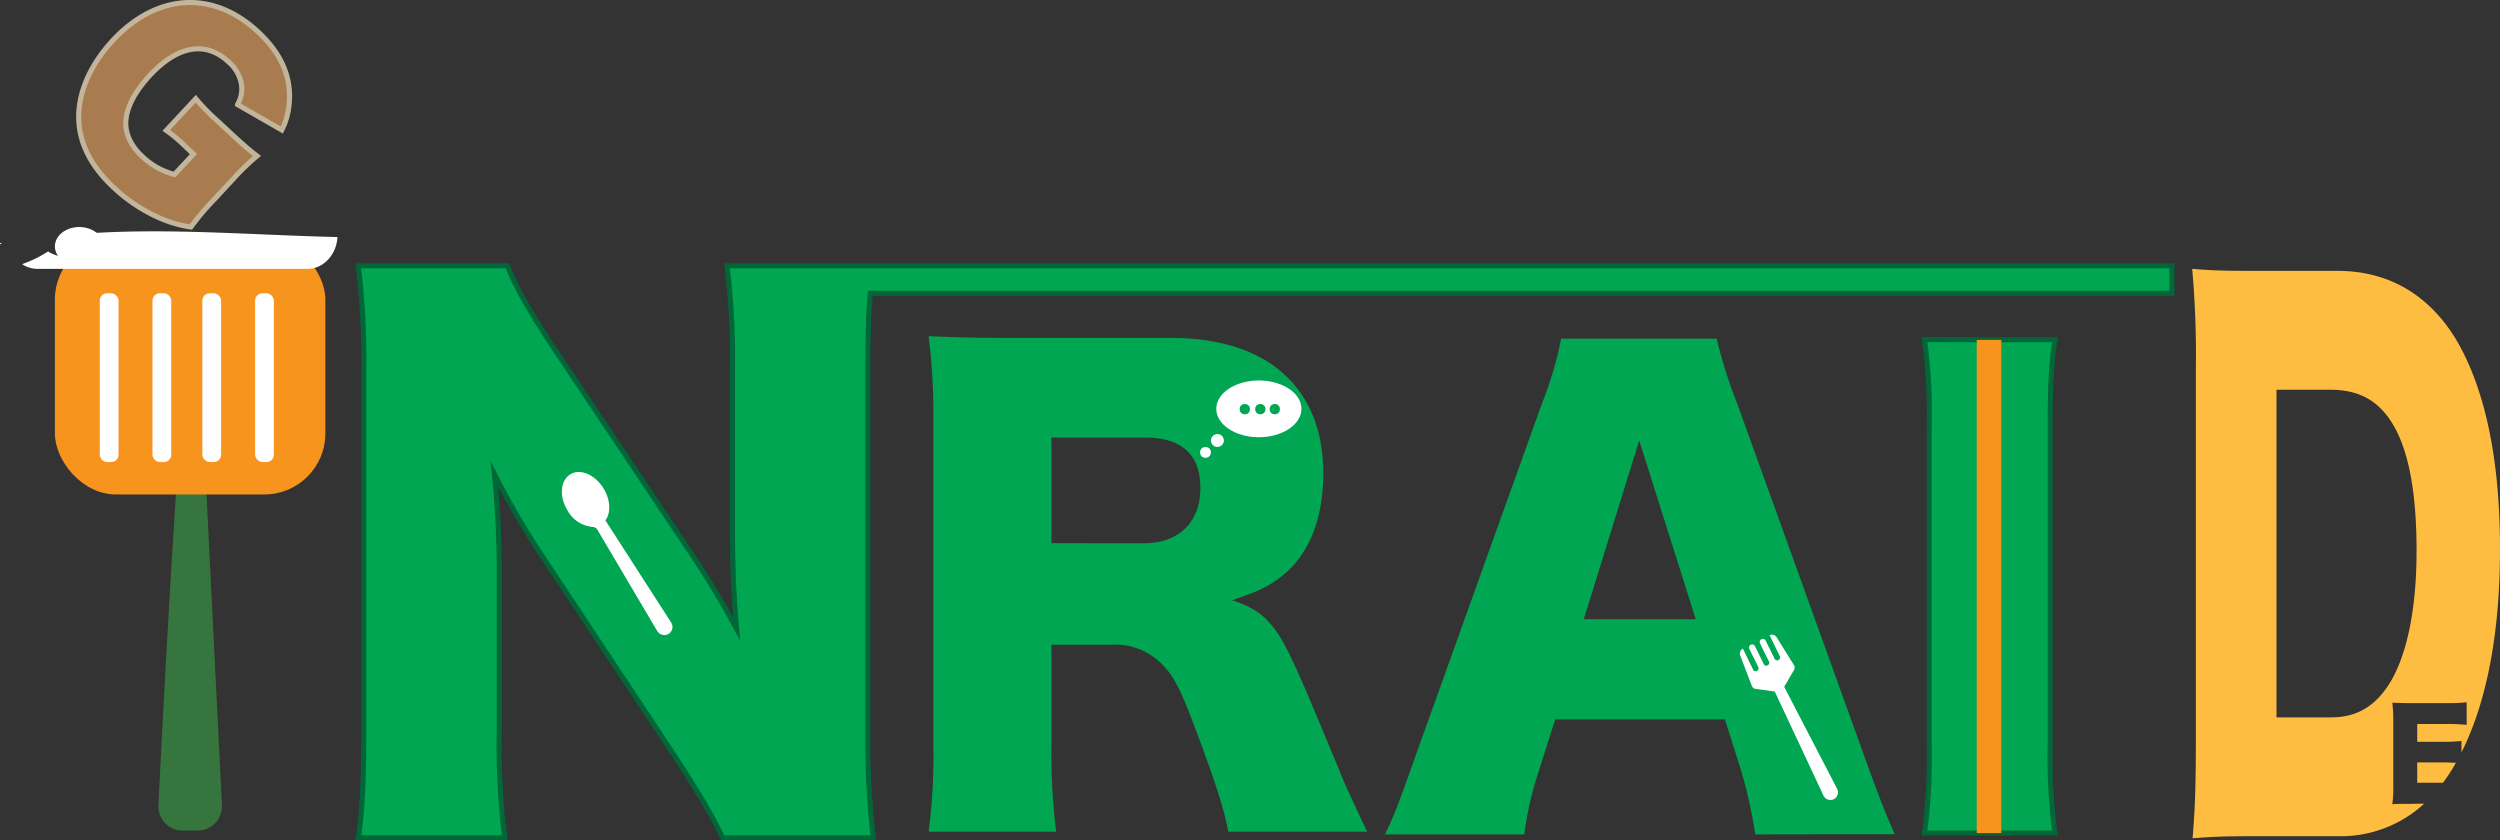 <svg xmlns="http://www.w3.org/2000/svg" viewBox="0 0 491.38 165.19"><rect x="0" y="0" width="491.38" height="165.19" fill="#333333" stroke="none"/><defs><style>.cls-1{fill:#a97c50;stroke:#c2b59b;}.cls-1,.cls-3{stroke-miterlimit:10;}.cls-2,.cls-3{fill:#00a651;}.cls-3{stroke:#006838;}.cls-4{fill:#febd40;}.cls-5{fill:#36763e;}.cls-6{fill:#f7941d;}.cls-7{fill:#fff;}</style></defs><g id="Layer_2" data-name="Layer 2"><g id="Layer_1-2" data-name="Layer 1"><path class="cls-1" d="M36.34,28.69a30.78,30.78,0,0,0-3.65-3.06l5.79-6.23a40.89,40.89,0,0,0,4.41,4.5l2.81,2.62c1.8,1.66,3.13,2.84,4.81,4.14a46,46,0,0,0-4.7,4.55l-3.66,3.94a50.72,50.72,0,0,0-4.63,5.47A23.91,23.91,0,0,1,31,42.68a31.94,31.94,0,0,1-8.57-5.74c-4.47-4.15-6.8-8.62-6.95-13.48-.18-5.16,2.23-10.71,6.71-15.53C30.8-1.32,41.85-2,50.71,6.25c4.4,4.09,6.47,8.57,6.17,13.54a14,14,0,0,1-1.49,5.76l-8.71-5a6,6,0,0,0,.77-4,7.39,7.39,0,0,0-2.54-4.39c-4.5-4.19-10-3.21-15.5,2.7-3,3.27-4.66,6.49-4.69,9.34,0,2.28,1.08,4.55,3.3,6.61a14.26,14.26,0,0,0,6.27,3.48l3.73-4Z"/><path class="cls-2" d="M241.43,163.47c-.7-3.74-2.1-8.52-5.72-18.2-3.73-10.15-5.13-12.83-8.05-15.4a12.77,12.77,0,0,0-9.1-3.15h-11.9v19.13a122.88,122.88,0,0,0,.94,17.62H182.52a115.34,115.34,0,0,0,.93-17.5V83.21a124.21,124.21,0,0,0-.93-17.14c5.13.23,9.45.35,17.38.35h30.33c18.89,0,29.86,9.79,29.86,26.59,0,8.28-2.33,14.82-6.88,19.13-2.92,2.68-5.37,4-11.08,5.83,5.94,1.87,8.63,4.55,12.36,12.84,1.75,3.73,3.38,7.69,8.63,20.29,1.28,3.27,2.68,6.18,5.6,12.37Zm-16.57-56.69c6.88,0,11.08-4.2,11.08-10.85S232.21,86,225,86H206.66v20.77Z"/><path class="cls-2" d="M345,164a95.81,95.81,0,0,0-2.81-12.65l-3.16-9.95H305.68l-3.16,9.95A67.2,67.2,0,0,0,299.6,164H272.2c1.76-3.52,2.81-6.33,5.62-14.29L303.11,79.2a71.69,71.69,0,0,0,3.74-12.64h30.56a94.14,94.14,0,0,0,4,12.64l25.4,70.47c2.23,6.21,4.1,11,5.62,14.29ZM322.19,86.57,311.3,121.7h22Z"/><path class="cls-3" d="M403.9,66.77c-.7,4.78-.93,8.74-.93,17.25v62.47a112.61,112.61,0,0,0,.93,17.25H378.26a111.62,111.62,0,0,0,.93-17.25V84a108.86,108.86,0,0,0-.93-17.25Z"/><path class="cls-4" d="M473.71,158c-1.81,0-2.47,0-3.5.07a21,21,0,0,0,.19-3.47v-13a24.08,24.08,0,0,0-.19-3.47c1,0,1.64.07,3.5.07h7.58a28.93,28.93,0,0,0,3.54-.17v4.45a28.93,28.93,0,0,0-3.54-.17h-6.18v3.49h5.13a29.14,29.14,0,0,0,3.57-.16v2.23c5-9.95,7.57-23.5,7.57-40,0-17.77-3-31.79-8.8-41.41-5.36-8.68-13.29-13.22-23.13-13.22H442.72c-6.64,0-8.64-.14-11.84-.4a190.46,190.46,0,0,1,.72,19.63v72.79c0,9.22-.16,13.63-.64,19.51,3.36-.27,5.6-.41,11.76-.41h16.89a24.21,24.21,0,0,0,16.87-6.4Zm-15.54-17H447.45V76.6h10.48c5.76,0,9.6,2.14,12.4,6.81,3.13,5.21,4.65,13.49,4.65,24.85,0,11.08-1.76,20-5.05,25.64C467.05,138.71,463.37,141,458.17,141Z"/><path class="cls-4" d="M482.71,149.92c-.68,0-1.4-.07-2.47-.07h-5.13v4h5.06c.67-.89,1.32-1.84,1.93-2.84C482.31,150.65,482.51,150.28,482.71,149.92Z"/><path class="cls-5" d="M38.89,163.25h-3a4.78,4.78,0,0,1-4.76-4.76S36,57.64,38.63,57.64l5,100.85A4.78,4.78,0,0,1,38.89,163.25Z"/><rect class="cls-6" x="10.79" y="46.89" width="53.16" height="50.3" rx="12"/><rect class="cls-7" x="19.61" y="57.64" width="3.69" height="33.18" rx="1.45"/><rect class="cls-7" x="29.97" y="57.64" width="3.69" height="33.18" rx="1.45"/><rect class="cls-7" x="39.77" y="57.64" width="3.69" height="33.18" rx="1.45"/><rect class="cls-7" x="50.14" y="57.64" width="3.69" height="33.18" rx="1.45"/><path class="cls-7" d="M19.09,45.76c-.19,0-.37,0-.55,0a6.91,6.91,0,0,1-1.69,3,5.55,5.55,0,0,1-4.1,1.66,5.75,5.75,0,0,1-3.29-1,24.68,24.68,0,0,1-5.11,2.5,5.4,5.4,0,0,0,3,.93H60.44c3.13,0,5.7-2.78,5.89-6.26C50.61,46.24,34.76,44.89,19.09,45.76Z"/><ellipse class="cls-7" cx="15.58" cy="48.43" rx="4.79" ry="3.81"/><circle class="cls-7" cx="0.13" cy="47.87" r="0.13"/><rect class="cls-6" x="388.53" y="66.81" width="4.83" height="96.93"/><ellipse class="cls-7" cx="247.43" cy="80.36" rx="8.37" ry="5.58"/><circle class="cls-7" cx="239.28" cy="86.58" r="1.27"/><circle class="cls-7" cx="236.94" cy="88.92" r="1.06"/><circle class="cls-2" cx="244.67" cy="80.42" r="1.01"/><circle class="cls-2" cx="247.72" cy="80.42" r="1.01"/><circle class="cls-2" cx="250.56" cy="80.42" r="1.01"/><path class="cls-3" d="M171.06,57.64H426.89v-5.4h-284a147.29,147.29,0,0,1,1.08,20.55V103.6c0,7.57.27,13.79.81,20A181.51,181.51,0,0,0,135,107.52L109.34,69.14c-5.27-7.84-8.24-13.25-9.59-16.9H70.42A151.05,151.05,0,0,1,71.5,72.38v71.09c0,10-.27,15.95-1.08,21.22H99.21a148.15,148.15,0,0,1-1.08-21.08V113.33a192.49,192.49,0,0,0-.95-20.14,160.66,160.66,0,0,0,9.73,16.63l25,37.71c4.6,7,7.71,12,10.14,17.16h29.6a164.73,164.73,0,0,1-1.08-20.14V72.79C170.57,66.61,170.7,62,171.06,57.64Z"/><path class="cls-7" d="M118.63,96c-1.68-2.72-4.62-4-6.57-2.75s-2.17,4.38-.5,7.1a6.19,6.19,0,0,0,4.88,3.21,1.18,1.18,0,0,1,1,.6L129.16,124a1.64,1.64,0,0,0,2.19.63,1.61,1.61,0,0,0,.57-2.27L119,102.29C120.1,100.79,120,98.21,118.63,96Z"/><path class="cls-7" d="M347.82,124.85h0l2,4.12a.57.57,0,0,1-.26.76h0a.56.56,0,0,1-.76-.25l-1.76-3.57a.62.62,0,0,0-.83-.28h0a.63.63,0,0,0-.28.83l1.76,3.56a.57.57,0,0,1-.26.76h0a.56.56,0,0,1-.76-.25L344.94,127a.61.61,0,0,0-.82-.28h0a.61.61,0,0,0-.28.83l1.75,3.56a.56.56,0,0,1-.26.76h0a.56.56,0,0,1-.76-.26l-2-4.12h0a1.09,1.09,0,0,0-.53,1.36l2.27,5.91a1,1,0,0,0,.83.66l3.69.5,9.58,20.46a1.51,1.51,0,0,0,2,.72h0a1.52,1.52,0,0,0,.68-2.06L350.69,135l1.92-3.31a.9.9,0,0,0,0-.95l-3.38-5.44A1.1,1.1,0,0,0,347.82,124.85Z"/></g></g></svg>